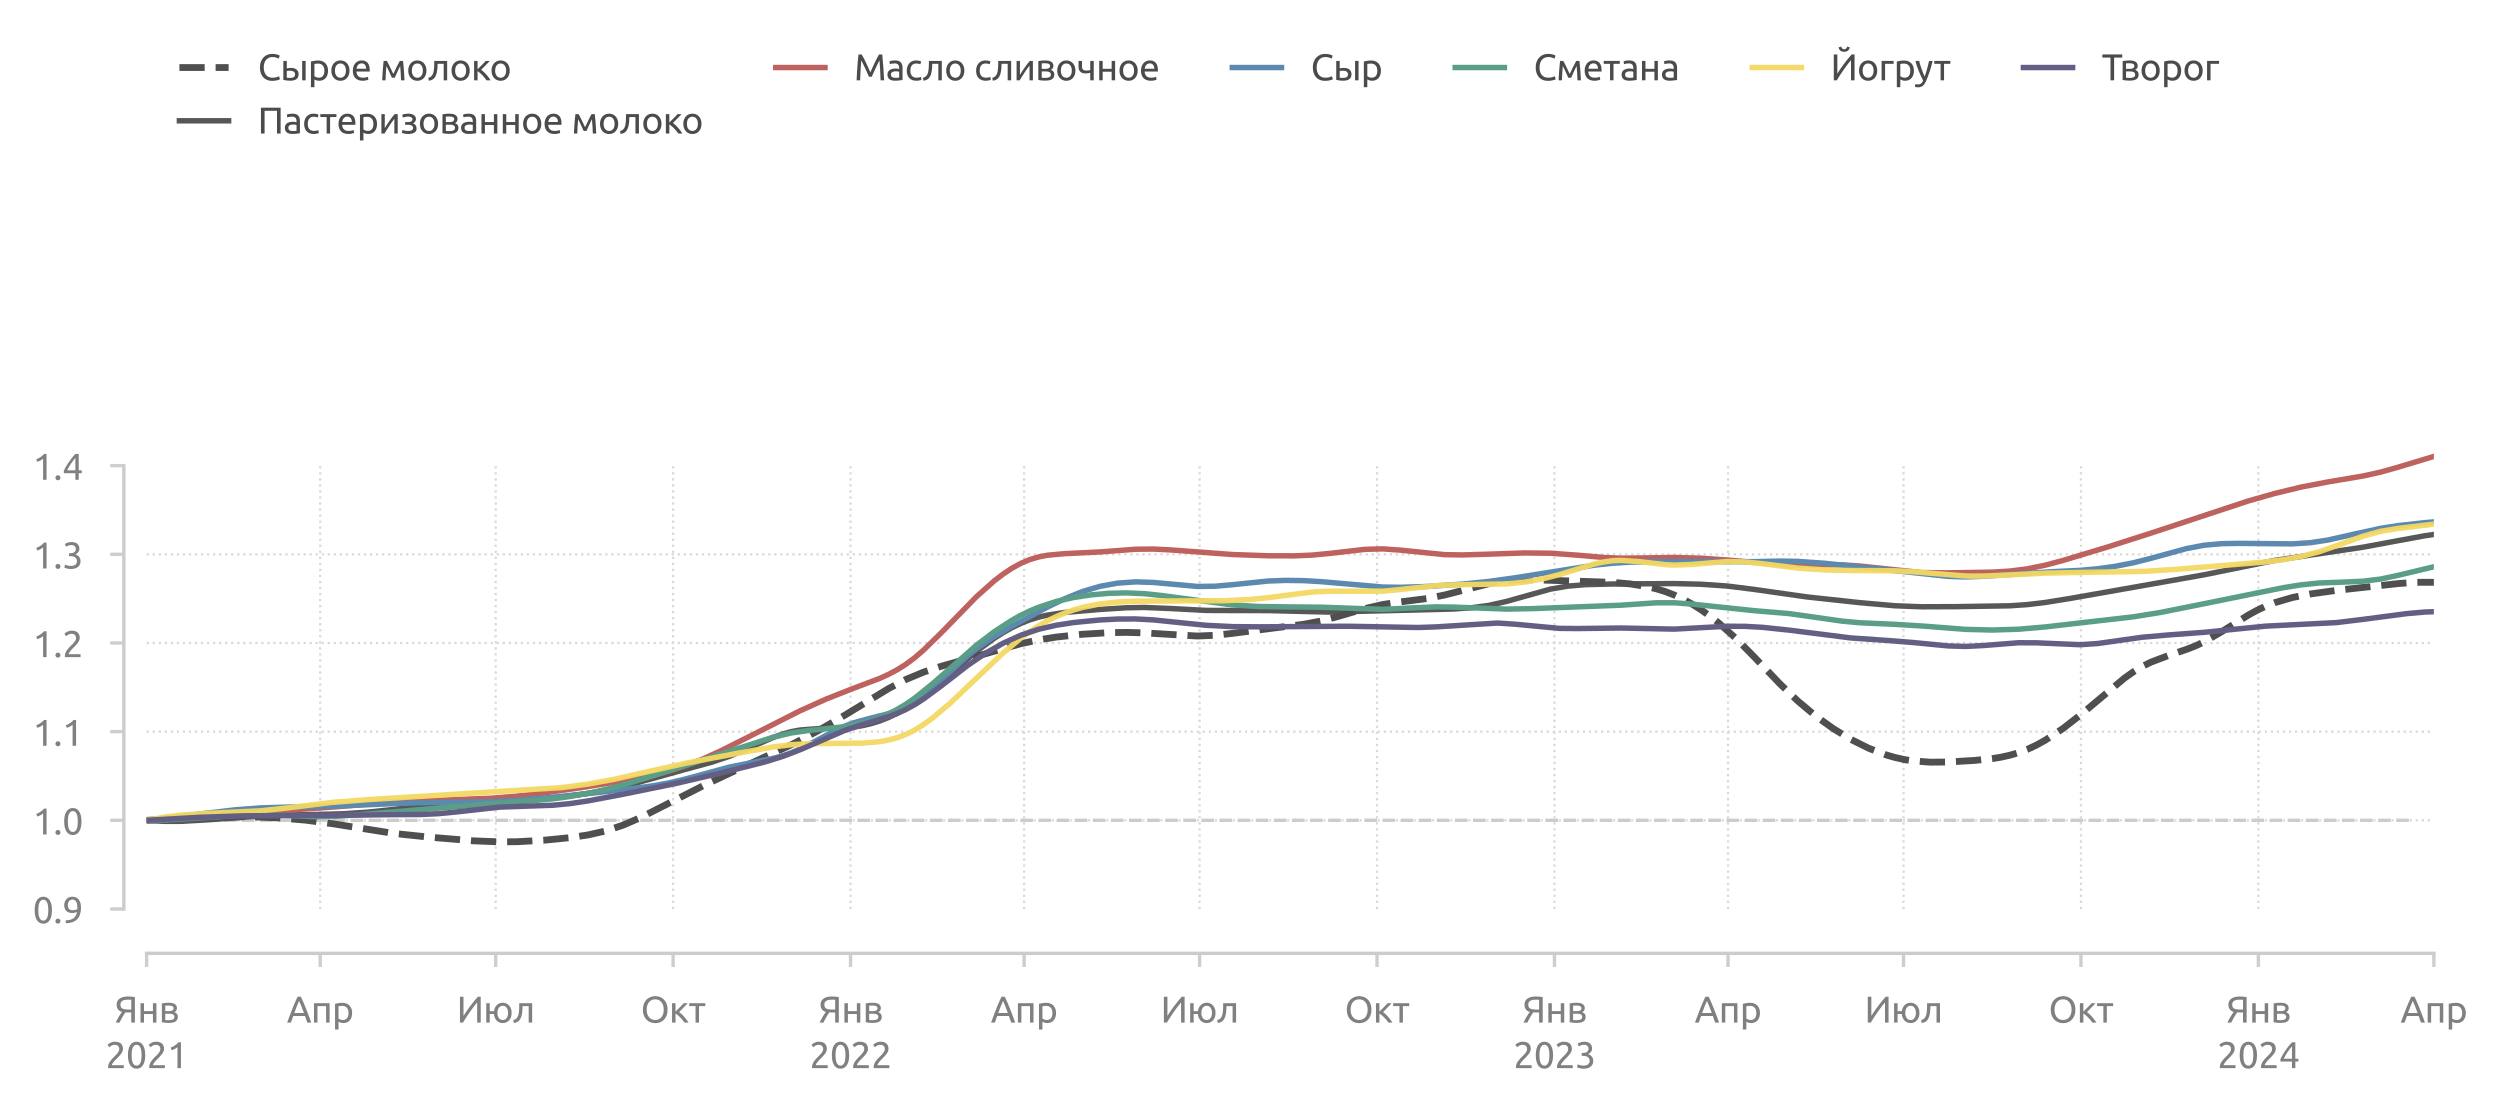 <?xml version="1.0" encoding="utf-8" standalone="no"?>
<!DOCTYPE svg PUBLIC "-//W3C//DTD SVG 1.1//EN"
  "http://www.w3.org/Graphics/SVG/1.1/DTD/svg11.dtd">
<svg xmlns:xlink="http://www.w3.org/1999/xlink" width="548.913pt" height="243.208pt" viewBox="0 0 548.913 243.208" xmlns="http://www.w3.org/2000/svg" version="1.1">
 <defs>
  <style type="text/css">*{stroke-linejoin: round; stroke-linecap: butt}</style>
 </defs>
 <g id="figure_1">
  <g id="patch_1">
   <path d="M 0 243.208 
L 548.913 243.208 
L 548.913 0 
L 0 0 
L 0 243.208 
z
" style="fill: none"/>
  </g>
  <g id="axes_1">
   <g id="patch_2">
    <path d="M 32.193 204.32 
L 534.393 204.32 
L 534.393 38 
L 32.193 38 
L 32.193 204.32 
z
" style="fill: none"/>
   </g>
   <g id="line2d_1">
    <path d="M 70.302 199.584 
L 70.302 102.24 
" clip-path="url(#p103f4f7168)" style="fill: none; stroke-dasharray: 0.5,0.825; stroke-dashoffset: 0; stroke: #d9d9d9; stroke-width: 0.5"/>
   </g>
   <g id="line2d_2">
    <path d="M 108.835 199.584 
L 108.835 102.24 
" clip-path="url(#p103f4f7168)" style="fill: none; stroke-dasharray: 0.5,0.825; stroke-dashoffset: 0; stroke: #d9d9d9; stroke-width: 0.5"/>
   </g>
   <g id="line2d_3">
    <path d="M 147.792 199.584 
L 147.792 102.24 
" clip-path="url(#p103f4f7168)" style="fill: none; stroke-dasharray: 0.5,0.825; stroke-dashoffset: 0; stroke: #d9d9d9; stroke-width: 0.5"/>
   </g>
   <g id="line2d_4">
    <path d="M 186.748 199.584 
L 186.748 102.24 
" clip-path="url(#p103f4f7168)" style="fill: none; stroke-dasharray: 0.5,0.825; stroke-dashoffset: 0; stroke: #d9d9d9; stroke-width: 0.5"/>
   </g>
   <g id="line2d_5">
    <path d="M 224.858 199.584 
L 224.858 102.24 
" clip-path="url(#p103f4f7168)" style="fill: none; stroke-dasharray: 0.5,0.825; stroke-dashoffset: 0; stroke: #d9d9d9; stroke-width: 0.5"/>
   </g>
   <g id="line2d_6">
    <path d="M 263.391 199.584 
L 263.391 102.24 
" clip-path="url(#p103f4f7168)" style="fill: none; stroke-dasharray: 0.5,0.825; stroke-dashoffset: 0; stroke: #d9d9d9; stroke-width: 0.5"/>
   </g>
   <g id="line2d_7">
    <path d="M 302.347 199.584 
L 302.347 102.24 
" clip-path="url(#p103f4f7168)" style="fill: none; stroke-dasharray: 0.5,0.825; stroke-dashoffset: 0; stroke: #d9d9d9; stroke-width: 0.5"/>
   </g>
   <g id="line2d_8">
    <path d="M 341.304 199.584 
L 341.304 102.24 
" clip-path="url(#p103f4f7168)" style="fill: none; stroke-dasharray: 0.5,0.825; stroke-dashoffset: 0; stroke: #d9d9d9; stroke-width: 0.5"/>
   </g>
   <g id="line2d_9">
    <path d="M 379.413 199.584 
L 379.413 102.24 
" clip-path="url(#p103f4f7168)" style="fill: none; stroke-dasharray: 0.5,0.825; stroke-dashoffset: 0; stroke: #d9d9d9; stroke-width: 0.5"/>
   </g>
   <g id="line2d_10">
    <path d="M 417.946 199.584 
L 417.946 102.24 
" clip-path="url(#p103f4f7168)" style="fill: none; stroke-dasharray: 0.5,0.825; stroke-dashoffset: 0; stroke: #d9d9d9; stroke-width: 0.5"/>
   </g>
   <g id="line2d_11">
    <path d="M 456.903 199.584 
L 456.903 102.24 
" clip-path="url(#p103f4f7168)" style="fill: none; stroke-dasharray: 0.5,0.825; stroke-dashoffset: 0; stroke: #d9d9d9; stroke-width: 0.5"/>
   </g>
   <g id="line2d_12">
    <path d="M 495.859 199.584 
L 495.859 102.24 
" clip-path="url(#p103f4f7168)" style="fill: none; stroke-dasharray: 0.5,0.825; stroke-dashoffset: 0; stroke: #d9d9d9; stroke-width: 0.5"/>
   </g>
   <g id="line2d_13">
    <path d="M 32.193 180.115 
L 534.393 180.115 
" clip-path="url(#p103f4f7168)" style="fill: none; stroke-dasharray: 0.5,0.825; stroke-dashoffset: 0; stroke: #d9d9d9; stroke-width: 0.5"/>
   </g>
   <g id="line2d_14">
    <path d="M 32.193 160.646 
L 534.393 160.646 
" clip-path="url(#p103f4f7168)" style="fill: none; stroke-dasharray: 0.5,0.825; stroke-dashoffset: 0; stroke: #d9d9d9; stroke-width: 0.5"/>
   </g>
   <g id="line2d_15">
    <path d="M 32.193 141.177 
L 534.393 141.177 
" clip-path="url(#p103f4f7168)" style="fill: none; stroke-dasharray: 0.5,0.825; stroke-dashoffset: 0; stroke: #d9d9d9; stroke-width: 0.5"/>
   </g>
   <g id="line2d_16">
    <path d="M 32.193 121.709 
L 534.393 121.709 
" clip-path="url(#p103f4f7168)" style="fill: none; stroke-dasharray: 0.5,0.825; stroke-dashoffset: 0; stroke: #d9d9d9; stroke-width: 0.5"/>
   </g>
   <g id="line2d_17">
    <path d="M 37.215 180.115 
L 529.37 180.115 
" clip-path="url(#p103f4f7168)" style="fill: none; stroke-dasharray: 2.775,1.2; stroke-dashoffset: 0; stroke: #cccccc; stroke-width: 0.75"/>
   </g>
   <g id="axes_2">
    <g id="patch_3">
     <path d="M 32.193 204.32 
L 534.393 204.32 
L 534.393 204.32 
L 32.193 204.32 
L 32.193 204.32 
z
" style="fill: none"/>
    </g>
    <g id="matplotlib.axis_1">
     <g id="xtick_1">
      <g id="line2d_18">
       <path d="M 32.193 204.32 
L 32.193 204.32 
" clip-path="url(#p1c2f41742e)" style="fill: none; stroke-dasharray: 0.5,0.825; stroke-dashoffset: 0; stroke: #d9d9d9; stroke-width: 0.5"/>
      </g>
      <g id="text_1">
       <!-- 2021 -->
       <g style="fill: #808080" transform="translate(23.168 234.528) scale(0.08 -0.08)">
        <defs>
         <path id="Ubuntu-32" d="M 2989 3302 
Q 2989 3072 2896 2857 
Q 2803 2643 2649 2435 
Q 2496 2227 2304 2025 
Q 2112 1824 1920 1632 
Q 1811 1523 1667 1376 
Q 1523 1229 1395 1069 
Q 1267 909 1180 761 
Q 1094 614 1094 506 
L 3136 506 
L 3136 0 
L 448 0 
Q 442 38 442 76 
Q 442 115 442 147 
Q 442 448 541 707 
Q 640 966 800 1196 
Q 960 1427 1158 1632 
Q 1357 1837 1549 2029 
Q 1709 2182 1853 2332 
Q 1997 2483 2109 2633 
Q 2221 2784 2288 2944 
Q 2355 3104 2355 3283 
Q 2355 3475 2294 3609 
Q 2234 3744 2131 3833 
Q 2029 3923 1891 3964 
Q 1754 4006 1600 4006 
Q 1414 4006 1260 3955 
Q 1107 3904 985 3837 
Q 864 3770 781 3696 
Q 698 3622 653 3584 
L 358 4006 
Q 416 4070 531 4163 
Q 646 4256 806 4339 
Q 966 4422 1164 4480 
Q 1363 4538 1594 4538 
Q 2291 4538 2640 4214 
Q 2989 3891 2989 3302 
z
" transform="scale(0.016)"/>
         <path id="Ubuntu-30" d="M 320 2221 
Q 320 3334 713 3936 
Q 1107 4538 1805 4538 
Q 2502 4538 2896 3936 
Q 3290 3334 3290 2221 
Q 3290 1107 2896 505 
Q 2502 -96 1805 -96 
Q 1107 -96 713 505 
Q 320 1107 320 2221 
z
M 2662 2221 
Q 2662 2586 2620 2912 
Q 2579 3238 2480 3481 
Q 2381 3725 2214 3869 
Q 2048 4013 1805 4013 
Q 1562 4013 1395 3869 
Q 1229 3725 1129 3481 
Q 1030 3238 988 2912 
Q 947 2586 947 2221 
Q 947 1856 988 1529 
Q 1030 1203 1129 960 
Q 1229 717 1395 573 
Q 1562 429 1805 429 
Q 2048 429 2214 573 
Q 2381 717 2480 960 
Q 2579 1203 2620 1529 
Q 2662 1856 2662 2221 
z
" transform="scale(0.016)"/>
         <path id="Ubuntu-31" d="M 595 3520 
Q 960 3661 1305 3881 
Q 1651 4102 1939 4435 
L 2362 4435 
L 2362 0 
L 1766 0 
L 1766 3610 
Q 1690 3539 1578 3462 
Q 1466 3386 1334 3315 
Q 1203 3245 1059 3181 
Q 915 3117 781 3072 
L 595 3520 
z
" transform="scale(0.016)"/>
        </defs>
        <use xlink:href="#Ubuntu-32"/>
        <use xlink:href="#Ubuntu-30" x="56.4"/>
        <use xlink:href="#Ubuntu-32" x="112.8"/>
        <use xlink:href="#Ubuntu-31" x="169.2"/>
       </g>
      </g>
     </g>
     <g id="xtick_2">
      <g id="line2d_19">
       <path d="M 186.748 204.32 
L 186.748 204.32 
" clip-path="url(#p1c2f41742e)" style="fill: none; stroke-dasharray: 0.5,0.825; stroke-dashoffset: 0; stroke: #d9d9d9; stroke-width: 0.5"/>
      </g>
      <g id="text_2">
       <!-- 2022 -->
       <g style="fill: #808080" transform="translate(177.723 234.528) scale(0.08 -0.08)">
        <use xlink:href="#Ubuntu-32"/>
        <use xlink:href="#Ubuntu-30" x="56.4"/>
        <use xlink:href="#Ubuntu-32" x="112.8"/>
        <use xlink:href="#Ubuntu-32" x="169.2"/>
       </g>
      </g>
     </g>
     <g id="xtick_3">
      <g id="line2d_20">
       <path d="M 341.304 204.32 
L 341.304 204.32 
" clip-path="url(#p1c2f41742e)" style="fill: none; stroke-dasharray: 0.5,0.825; stroke-dashoffset: 0; stroke: #d9d9d9; stroke-width: 0.5"/>
      </g>
      <g id="text_3">
       <!-- 2023 -->
       <g style="fill: #808080" transform="translate(332.279 234.528) scale(0.08 -0.08)">
        <defs>
         <path id="Ubuntu-33" d="M 1446 435 
Q 2016 435 2262 659 
Q 2509 883 2509 1261 
Q 2509 1504 2406 1670 
Q 2304 1837 2137 1936 
Q 1971 2035 1750 2076 
Q 1530 2118 1299 2118 
L 1146 2118 
L 1146 2605 
L 1357 2605 
Q 1517 2605 1686 2637 
Q 1856 2669 1997 2752 
Q 2138 2835 2227 2979 
Q 2317 3123 2317 3341 
Q 2317 3520 2253 3648 
Q 2189 3776 2083 3859 
Q 1978 3942 1840 3977 
Q 1702 4013 1549 4013 
Q 1242 4013 1027 3923 
Q 813 3834 666 3738 
L 435 4192 
Q 512 4243 630 4304 
Q 749 4365 896 4416 
Q 1043 4467 1212 4502 
Q 1382 4538 1568 4538 
Q 1920 4538 2176 4451 
Q 2432 4365 2598 4208 
Q 2765 4051 2848 3836 
Q 2931 3622 2931 3373 
Q 2931 3027 2732 2780 
Q 2534 2534 2253 2406 
Q 2426 2355 2586 2259 
Q 2746 2163 2864 2016 
Q 2982 1869 3056 1677 
Q 3130 1485 3130 1248 
Q 3130 960 3030 713 
Q 2931 467 2723 288 
Q 2515 109 2201 6 
Q 1888 -96 1459 -96 
Q 1293 -96 1117 -70 
Q 941 -45 787 -6 
Q 634 32 518 70 
Q 403 109 352 134 
L 467 653 
Q 576 602 829 518 
Q 1082 435 1446 435 
z
" transform="scale(0.016)"/>
        </defs>
        <use xlink:href="#Ubuntu-32"/>
        <use xlink:href="#Ubuntu-30" x="56.4"/>
        <use xlink:href="#Ubuntu-32" x="112.8"/>
        <use xlink:href="#Ubuntu-33" x="169.2"/>
       </g>
      </g>
     </g>
     <g id="xtick_4">
      <g id="line2d_21">
       <path d="M 495.859 204.32 
L 495.859 204.32 
" clip-path="url(#p1c2f41742e)" style="fill: none; stroke-dasharray: 0.5,0.825; stroke-dashoffset: 0; stroke: #d9d9d9; stroke-width: 0.5"/>
      </g>
      <g id="text_4">
       <!-- 2024 -->
       <g style="fill: #808080" transform="translate(486.834 234.528) scale(0.08 -0.08)">
        <defs>
         <path id="Ubuntu-34" d="M 256 1536 
Q 378 1818 589 2192 
Q 800 2566 1065 2963 
Q 1331 3360 1635 3744 
Q 1939 4128 2246 4435 
L 2816 4435 
L 2816 1619 
L 3341 1619 
L 3341 1133 
L 2816 1133 
L 2816 0 
L 2240 0 
L 2240 1133 
L 256 1133 
L 256 1536 
z
M 2240 3731 
Q 2048 3526 1853 3273 
Q 1658 3021 1472 2745 
Q 1286 2470 1123 2182 
Q 960 1894 832 1619 
L 2240 1619 
L 2240 3731 
z
" transform="scale(0.016)"/>
        </defs>
        <use xlink:href="#Ubuntu-32"/>
        <use xlink:href="#Ubuntu-30" x="56.4"/>
        <use xlink:href="#Ubuntu-32" x="112.8"/>
        <use xlink:href="#Ubuntu-34" x="169.2"/>
       </g>
      </g>
     </g>
    </g>
    <g id="matplotlib.axis_2"/>
   </g>
   <g id="matplotlib.axis_3">
    <g id="xtick_5">
     <g id="line2d_22">
      <defs>
       <path id="me21abf0888" d="M 0 0 
L 0 3 
" style="stroke: #cecece; stroke-width: 0.75"/>
      </defs>
      <g>
       <use xlink:href="#me21abf0888" x="32.193" y="209.32" style="fill: #cecece; stroke: #cecece; stroke-width: 0.75"/>
      </g>
     </g>
     <g id="text_5">
      <!-- Янв -->
      <g style="fill: #808080" transform="translate(25.117 224.528) scale(0.08 -0.08)">
       <defs>
        <path id="Ubuntu-42f" d="M 2272 3936 
Q 2029 3936 1808 3897 
Q 1587 3859 1414 3763 
Q 1242 3667 1139 3500 
Q 1037 3334 1037 3085 
Q 1037 2611 1341 2428 
Q 1645 2246 2253 2246 
L 2893 2246 
L 2893 3917 
Q 2822 3917 2726 3923 
Q 2643 3930 2531 3933 
Q 2419 3936 2272 3936 
z
M 2323 4480 
Q 2458 4480 2611 4473 
Q 2765 4467 2921 4454 
Q 3078 4442 3232 4422 
Q 3386 4403 3514 4371 
L 3514 0 
L 2893 0 
L 2893 1734 
L 2362 1734 
Q 2272 1734 2173 1737 
Q 2074 1741 1907 1760 
Q 1792 1606 1657 1401 
Q 1523 1197 1388 966 
Q 1254 736 1123 486 
Q 992 237 883 0 
L 230 0 
Q 333 250 473 518 
Q 614 787 764 1030 
Q 915 1274 1052 1482 
Q 1190 1690 1293 1824 
Q 1146 1869 986 1952 
Q 826 2035 691 2182 
Q 557 2330 470 2550 
Q 384 2771 384 3078 
Q 384 3424 518 3686 
Q 653 3949 905 4125 
Q 1158 4301 1516 4390 
Q 1875 4480 2323 4480 
z
" transform="scale(0.016)"/>
        <path id="Ubuntu-43d" d="M 3238 0 
L 2643 0 
L 2643 1472 
L 1107 1472 
L 1107 0 
L 512 0 
L 512 3328 
L 1107 3328 
L 1107 1971 
L 2643 1971 
L 2643 3328 
L 3238 3328 
L 3238 0 
z
" transform="scale(0.016)"/>
        <path id="Ubuntu-432" d="M 1094 448 
Q 1133 442 1203 435 
Q 1274 429 1363 425 
Q 1453 422 1552 419 
Q 1651 416 1741 416 
Q 1926 416 2096 441 
Q 2266 467 2390 531 
Q 2515 595 2588 700 
Q 2662 806 2662 973 
Q 2662 1133 2595 1238 
Q 2528 1344 2413 1408 
Q 2298 1472 2141 1497 
Q 1984 1523 1805 1523 
L 1094 1523 
L 1094 448 
z
M 1728 1965 
Q 1901 1965 2045 1987 
Q 2189 2010 2294 2067 
Q 2400 2125 2461 2221 
Q 2522 2317 2522 2464 
Q 2522 2618 2445 2707 
Q 2368 2797 2243 2845 
Q 2118 2893 1961 2909 
Q 1805 2925 1645 2925 
Q 1498 2925 1347 2918 
Q 1197 2912 1094 2906 
L 1094 1965 
L 1728 1965 
z
M 1715 -58 
Q 1338 -58 1018 -22 
Q 698 13 512 58 
L 512 3296 
Q 698 3341 1018 3376 
Q 1338 3411 1715 3411 
Q 1978 3411 2227 3366 
Q 2477 3322 2669 3216 
Q 2861 3110 2979 2928 
Q 3098 2746 3098 2477 
Q 3098 2234 2976 2061 
Q 2854 1888 2650 1792 
Q 2925 1696 3088 1507 
Q 3251 1318 3251 979 
Q 3251 678 3132 480 
Q 3014 282 2806 160 
Q 2598 38 2316 -10 
Q 2035 -58 1715 -58 
z
" transform="scale(0.016)"/>
       </defs>
       <use xlink:href="#Ubuntu-42f"/>
       <use xlink:href="#Ubuntu-43d" x="63.5"/>
       <use xlink:href="#Ubuntu-432" x="122.1"/>
      </g>
     </g>
    </g>
    <g id="xtick_6">
     <g id="line2d_23">
      <g>
       <use xlink:href="#me21abf0888" x="70.302" y="209.32" style="fill: #cecece; stroke: #cecece; stroke-width: 0.75"/>
      </g>
     </g>
     <g id="text_6">
      <!-- Апр -->
      <g style="fill: #808080" transform="translate(62.982 224.528) scale(0.08 -0.08)">
       <defs>
        <path id="Ubuntu-410" d="M 3514 0 
Q 3405 288 3309 566 
Q 3213 845 3110 1133 
L 1101 1133 
L 698 0 
L 51 0 
Q 307 704 531 1302 
Q 755 1901 969 2438 
Q 1184 2976 1395 3465 
Q 1606 3955 1837 4435 
L 2406 4435 
Q 2637 3955 2848 3465 
Q 3059 2976 3273 2438 
Q 3488 1901 3712 1302 
Q 3936 704 4192 0 
L 3514 0 
z
M 2931 1645 
Q 2726 2202 2524 2723 
Q 2323 3245 2106 3725 
Q 1882 3245 1680 2723 
Q 1478 2202 1280 1645 
L 2931 1645 
z
" transform="scale(0.016)"/>
        <path id="Ubuntu-43f" d="M 3187 0 
L 2592 0 
L 2592 2829 
L 1107 2829 
L 1107 0 
L 512 0 
L 512 3328 
L 3187 3328 
L 3187 0 
z
" transform="scale(0.016)"/>
        <path id="Ubuntu-440" d="M 2822 1658 
Q 2822 2240 2534 2553 
Q 2246 2867 1766 2867 
Q 1498 2867 1347 2848 
Q 1197 2829 1107 2803 
L 1107 704 
Q 1216 614 1421 531 
Q 1626 448 1869 448 
Q 2125 448 2307 541 
Q 2490 634 2605 797 
Q 2720 960 2771 1181 
Q 2822 1402 2822 1658 
z
M 3443 1658 
Q 3443 1280 3344 960 
Q 3245 640 3053 409 
Q 2861 179 2582 51 
Q 2304 -77 1946 -77 
Q 1658 -77 1437 0 
Q 1216 77 1107 147 
L 1107 -1184 
L 512 -1184 
L 512 3226 
Q 723 3277 1040 3337 
Q 1357 3398 1773 3398 
Q 2157 3398 2464 3276 
Q 2771 3155 2988 2931 
Q 3206 2707 3324 2384 
Q 3443 2061 3443 1658 
z
" transform="scale(0.016)"/>
       </defs>
       <use xlink:href="#Ubuntu-410"/>
       <use xlink:href="#Ubuntu-43f" x="66.3"/>
       <use xlink:href="#Ubuntu-440" x="124.1"/>
      </g>
     </g>
    </g>
    <g id="xtick_7">
     <g id="line2d_24">
      <g>
       <use xlink:href="#me21abf0888" x="108.835" y="209.32" style="fill: #cecece; stroke: #cecece; stroke-width: 0.75"/>
      </g>
     </g>
     <g id="text_7">
      <!-- Июл -->
      <g style="fill: #808080" transform="translate(100.288 224.528) scale(0.08 -0.08)">
       <defs>
        <path id="Ubuntu-418" d="M 550 0 
L 550 4435 
L 1158 4435 
L 1158 1152 
Q 1363 1491 1660 1926 
Q 1958 2362 2294 2813 
Q 2630 3264 2972 3689 
Q 3315 4115 3616 4435 
L 4109 4435 
L 4109 0 
L 3501 0 
L 3501 3462 
Q 3322 3258 3110 2989 
Q 2899 2720 2675 2416 
Q 2451 2112 2224 1785 
Q 1997 1459 1785 1142 
Q 1574 826 1392 531 
Q 1210 237 1069 0 
L 550 0 
z
" transform="scale(0.016)"/>
        <path id="Ubuntu-44e" d="M 1107 1952 
L 1837 1952 
Q 1875 2285 2006 2553 
Q 2138 2822 2336 3014 
Q 2534 3206 2790 3308 
Q 3046 3411 3341 3411 
Q 3667 3411 3945 3286 
Q 4224 3162 4429 2931 
Q 4634 2701 4749 2377 
Q 4864 2054 4864 1664 
Q 4864 1267 4749 947 
Q 4634 627 4429 396 
Q 4224 166 3945 41 
Q 3667 -83 3341 -83 
Q 3034 -83 2768 29 
Q 2502 141 2304 342 
Q 2106 544 1981 832 
Q 1856 1120 1830 1472 
L 1107 1472 
L 1107 0 
L 512 0 
L 512 3328 
L 1107 3328 
L 1107 1952 
z
M 4250 1664 
Q 4250 2227 4003 2556 
Q 3757 2886 3341 2886 
Q 2925 2886 2678 2556 
Q 2432 2227 2432 1664 
Q 2432 1101 2678 771 
Q 2925 442 3341 442 
Q 3757 442 4003 771 
Q 4250 1101 4250 1664 
z
" transform="scale(0.016)"/>
        <path id="Ubuntu-43b" d="M 1670 2829 
Q 1670 2618 1660 2378 
Q 1651 2138 1625 1898 
Q 1600 1658 1555 1424 
Q 1510 1190 1440 986 
Q 1370 781 1264 601 
Q 1158 422 1004 284 
Q 851 147 646 54 
Q 442 -38 166 -64 
L 83 435 
Q 397 499 579 672 
Q 762 845 870 1094 
Q 966 1312 1011 1587 
Q 1056 1862 1075 2160 
Q 1094 2458 1097 2758 
Q 1101 3059 1101 3328 
L 3315 3328 
L 3315 0 
L 2720 0 
L 2720 2829 
L 1670 2829 
z
" transform="scale(0.016)"/>
       </defs>
       <use xlink:href="#Ubuntu-418"/>
       <use xlink:href="#Ubuntu-44e" x="72.8"/>
       <use xlink:href="#Ubuntu-43b" x="153.9"/>
      </g>
     </g>
    </g>
    <g id="xtick_8">
     <g id="line2d_25">
      <g>
       <use xlink:href="#me21abf0888" x="147.792" y="209.32" style="fill: #cecece; stroke: #cecece; stroke-width: 0.75"/>
      </g>
     </g>
     <g id="text_8">
      <!-- Окт -->
      <g style="fill: #808080" transform="translate(140.68 224.528) scale(0.08 -0.08)">
       <defs>
        <path id="Ubuntu-41e" d="M 371 2221 
Q 371 2790 540 3225 
Q 710 3661 1001 3952 
Q 1293 4243 1680 4390 
Q 2067 4538 2502 4538 
Q 2931 4538 3312 4390 
Q 3693 4243 3981 3952 
Q 4269 3661 4438 3225 
Q 4608 2790 4608 2221 
Q 4608 1651 4438 1216 
Q 4269 781 3981 489 
Q 3693 198 3312 51 
Q 2931 -96 2502 -96 
Q 2067 -96 1680 51 
Q 1293 198 1001 489 
Q 710 781 540 1216 
Q 371 1651 371 2221 
z
M 1024 2221 
Q 1024 1818 1126 1488 
Q 1229 1158 1417 928 
Q 1606 698 1878 573 
Q 2150 448 2490 448 
Q 2829 448 3097 573 
Q 3366 698 3555 928 
Q 3744 1158 3846 1488 
Q 3949 1818 3949 2221 
Q 3949 2624 3846 2953 
Q 3744 3283 3555 3513 
Q 3366 3744 3097 3869 
Q 2829 3994 2490 3994 
Q 2150 3994 1878 3869 
Q 1606 3744 1417 3513 
Q 1229 3283 1126 2953 
Q 1024 2624 1024 2221 
z
" transform="scale(0.016)"/>
        <path id="Ubuntu-43a" d="M 1728 1811 
Q 1926 1670 2156 1456 
Q 2387 1242 2608 992 
Q 2829 742 3021 483 
Q 3213 224 3347 0 
L 2643 0 
Q 2502 218 2313 445 
Q 2125 672 1920 883 
Q 1715 1094 1504 1273 
Q 1293 1453 1107 1574 
L 1107 0 
L 512 0 
L 512 3328 
L 1107 3328 
L 1107 1901 
Q 1261 2048 1459 2243 
Q 1658 2438 1859 2640 
Q 2061 2842 2233 3024 
Q 2406 3206 2515 3328 
L 3206 3328 
Q 3066 3174 2877 2979 
Q 2688 2784 2486 2579 
Q 2285 2374 2086 2172 
Q 1888 1971 1728 1811 
z
" transform="scale(0.016)"/>
        <path id="Ubuntu-442" d="M 2861 3328 
L 2861 2829 
L 1779 2829 
L 1779 0 
L 1184 0 
L 1184 2829 
L 102 2829 
L 102 3328 
L 2861 3328 
z
" transform="scale(0.016)"/>
       </defs>
       <use xlink:href="#Ubuntu-41e"/>
       <use xlink:href="#Ubuntu-43a" x="77.8"/>
       <use xlink:href="#Ubuntu-442" x="131.5"/>
      </g>
     </g>
    </g>
    <g id="xtick_9">
     <g id="line2d_26">
      <g>
       <use xlink:href="#me21abf0888" x="186.748" y="209.32" style="fill: #cecece; stroke: #cecece; stroke-width: 0.75"/>
      </g>
     </g>
     <g id="text_9">
      <!-- Янв -->
      <g style="fill: #808080" transform="translate(179.673 224.528) scale(0.08 -0.08)">
       <use xlink:href="#Ubuntu-42f"/>
       <use xlink:href="#Ubuntu-43d" x="63.5"/>
       <use xlink:href="#Ubuntu-432" x="122.1"/>
      </g>
     </g>
    </g>
    <g id="xtick_10">
     <g id="line2d_27">
      <g>
       <use xlink:href="#me21abf0888" x="224.858" y="209.32" style="fill: #cecece; stroke: #cecece; stroke-width: 0.75"/>
      </g>
     </g>
     <g id="text_10">
      <!-- Апр -->
      <g style="fill: #808080" transform="translate(217.538 224.528) scale(0.08 -0.08)">
       <use xlink:href="#Ubuntu-410"/>
       <use xlink:href="#Ubuntu-43f" x="66.3"/>
       <use xlink:href="#Ubuntu-440" x="124.1"/>
      </g>
     </g>
    </g>
    <g id="xtick_11">
     <g id="line2d_28">
      <g>
       <use xlink:href="#me21abf0888" x="263.391" y="209.32" style="fill: #cecece; stroke: #cecece; stroke-width: 0.75"/>
      </g>
     </g>
     <g id="text_11">
      <!-- Июл -->
      <g style="fill: #808080" transform="translate(254.843 224.528) scale(0.08 -0.08)">
       <use xlink:href="#Ubuntu-418"/>
       <use xlink:href="#Ubuntu-44e" x="72.8"/>
       <use xlink:href="#Ubuntu-43b" x="153.9"/>
      </g>
     </g>
    </g>
    <g id="xtick_12">
     <g id="line2d_29">
      <g>
       <use xlink:href="#me21abf0888" x="302.347" y="209.32" style="fill: #cecece; stroke: #cecece; stroke-width: 0.75"/>
      </g>
     </g>
     <g id="text_12">
      <!-- Окт -->
      <g style="fill: #808080" transform="translate(295.235 224.528) scale(0.08 -0.08)">
       <use xlink:href="#Ubuntu-41e"/>
       <use xlink:href="#Ubuntu-43a" x="77.8"/>
       <use xlink:href="#Ubuntu-442" x="131.5"/>
      </g>
     </g>
    </g>
    <g id="xtick_13">
     <g id="line2d_30">
      <g>
       <use xlink:href="#me21abf0888" x="341.304" y="209.32" style="fill: #cecece; stroke: #cecece; stroke-width: 0.75"/>
      </g>
     </g>
     <g id="text_13">
      <!-- Янв -->
      <g style="fill: #808080" transform="translate(334.228 224.528) scale(0.08 -0.08)">
       <use xlink:href="#Ubuntu-42f"/>
       <use xlink:href="#Ubuntu-43d" x="63.5"/>
       <use xlink:href="#Ubuntu-432" x="122.1"/>
      </g>
     </g>
    </g>
    <g id="xtick_14">
     <g id="line2d_31">
      <g>
       <use xlink:href="#me21abf0888" x="379.413" y="209.32" style="fill: #cecece; stroke: #cecece; stroke-width: 0.75"/>
      </g>
     </g>
     <g id="text_14">
      <!-- Апр -->
      <g style="fill: #808080" transform="translate(372.093 224.528) scale(0.08 -0.08)">
       <use xlink:href="#Ubuntu-410"/>
       <use xlink:href="#Ubuntu-43f" x="66.3"/>
       <use xlink:href="#Ubuntu-440" x="124.1"/>
      </g>
     </g>
    </g>
    <g id="xtick_15">
     <g id="line2d_32">
      <g>
       <use xlink:href="#me21abf0888" x="417.946" y="209.32" style="fill: #cecece; stroke: #cecece; stroke-width: 0.75"/>
      </g>
     </g>
     <g id="text_15">
      <!-- Июл -->
      <g style="fill: #808080" transform="translate(409.399 224.528) scale(0.08 -0.08)">
       <use xlink:href="#Ubuntu-418"/>
       <use xlink:href="#Ubuntu-44e" x="72.8"/>
       <use xlink:href="#Ubuntu-43b" x="153.9"/>
      </g>
     </g>
    </g>
    <g id="xtick_16">
     <g id="line2d_33">
      <g>
       <use xlink:href="#me21abf0888" x="456.903" y="209.32" style="fill: #cecece; stroke: #cecece; stroke-width: 0.75"/>
      </g>
     </g>
     <g id="text_16">
      <!-- Окт -->
      <g style="fill: #808080" transform="translate(449.791 224.528) scale(0.08 -0.08)">
       <use xlink:href="#Ubuntu-41e"/>
       <use xlink:href="#Ubuntu-43a" x="77.8"/>
       <use xlink:href="#Ubuntu-442" x="131.5"/>
      </g>
     </g>
    </g>
    <g id="xtick_17">
     <g id="line2d_34">
      <g>
       <use xlink:href="#me21abf0888" x="495.859" y="209.32" style="fill: #cecece; stroke: #cecece; stroke-width: 0.75"/>
      </g>
     </g>
     <g id="text_17">
      <!-- Янв -->
      <g style="fill: #808080" transform="translate(488.784 224.528) scale(0.08 -0.08)">
       <use xlink:href="#Ubuntu-42f"/>
       <use xlink:href="#Ubuntu-43d" x="63.5"/>
       <use xlink:href="#Ubuntu-432" x="122.1"/>
      </g>
     </g>
    </g>
    <g id="xtick_18">
     <g id="line2d_35">
      <g>
       <use xlink:href="#me21abf0888" x="534.393" y="209.32" style="fill: #cecece; stroke: #cecece; stroke-width: 0.75"/>
      </g>
     </g>
     <g id="text_18">
      <!-- Апр -->
      <g style="fill: #808080" transform="translate(527.072 224.528) scale(0.08 -0.08)">
       <use xlink:href="#Ubuntu-410"/>
       <use xlink:href="#Ubuntu-43f" x="66.3"/>
       <use xlink:href="#Ubuntu-440" x="124.1"/>
      </g>
     </g>
    </g>
   </g>
   <g id="matplotlib.axis_4">
    <g id="ytick_1">
     <g id="line2d_36">
      <defs>
       <path id="mc1f983fb71" d="M 0 0 
L -3 0 
" style="stroke: #cecece; stroke-width: 0.75"/>
      </defs>
      <g>
       <use xlink:href="#mc1f983fb71" x="27.192" y="199.584" style="fill: #cecece; stroke: #cecece; stroke-width: 0.75"/>
      </g>
     </g>
     <g id="text_19">
      <!-- 0.9 -->
      <g style="fill: #808080" transform="translate(7.2 202.688) scale(0.08 -0.08)">
       <defs>
        <path id="Ubuntu-2e" d="M 1216 346 
Q 1216 173 1101 45 
Q 986 -83 787 -83 
Q 589 -83 473 45 
Q 358 173 358 346 
Q 358 518 473 646 
Q 589 774 787 774 
Q 986 774 1101 646 
Q 1216 518 1216 346 
z
" transform="scale(0.016)"/>
        <path id="Ubuntu-39" d="M 3206 2662 
Q 3206 1344 2550 669 
Q 1894 -6 602 -13 
L 582 486 
Q 986 486 1309 563 
Q 1632 640 1875 809 
Q 2118 979 2281 1248 
Q 2445 1517 2522 1907 
Q 2355 1830 2144 1782 
Q 1933 1734 1709 1734 
Q 1331 1734 1068 1846 
Q 806 1958 640 2147 
Q 474 2336 400 2582 
Q 326 2829 326 3098 
Q 326 3334 409 3590 
Q 493 3846 662 4057 
Q 832 4269 1094 4403 
Q 1357 4538 1715 4538 
Q 2080 4538 2358 4410 
Q 2637 4282 2825 4038 
Q 3014 3795 3110 3446 
Q 3206 3098 3206 2662 
z
M 1773 2221 
Q 1997 2221 2195 2262 
Q 2394 2304 2579 2387 
Q 2586 2458 2586 2525 
Q 2586 2592 2586 2662 
Q 2586 2938 2547 3190 
Q 2509 3443 2409 3632 
Q 2310 3821 2144 3933 
Q 1978 4045 1722 4045 
Q 1510 4045 1363 3955 
Q 1216 3866 1120 3728 
Q 1024 3590 982 3427 
Q 941 3264 941 3110 
Q 941 2675 1149 2448 
Q 1357 2221 1773 2221 
z
" transform="scale(0.016)"/>
       </defs>
       <use xlink:href="#Ubuntu-30"/>
       <use xlink:href="#Ubuntu-2e" x="56.4"/>
       <use xlink:href="#Ubuntu-39" x="81"/>
      </g>
     </g>
    </g>
    <g id="ytick_2">
     <g id="line2d_37">
      <g>
       <use xlink:href="#mc1f983fb71" x="27.192" y="180.115" style="fill: #cecece; stroke: #cecece; stroke-width: 0.75"/>
      </g>
     </g>
     <g id="text_20">
      <!-- 1.0 -->
      <g style="fill: #808080" transform="translate(7.2 183.219) scale(0.08 -0.08)">
       <use xlink:href="#Ubuntu-31"/>
       <use xlink:href="#Ubuntu-2e" x="56.4"/>
       <use xlink:href="#Ubuntu-30" x="81"/>
      </g>
     </g>
    </g>
    <g id="ytick_3">
     <g id="line2d_38">
      <g>
       <use xlink:href="#mc1f983fb71" x="27.192" y="160.646" style="fill: #cecece; stroke: #cecece; stroke-width: 0.75"/>
      </g>
     </g>
     <g id="text_21">
      <!-- 1.1 -->
      <g style="fill: #808080" transform="translate(7.2 163.75) scale(0.08 -0.08)">
       <use xlink:href="#Ubuntu-31"/>
       <use xlink:href="#Ubuntu-2e" x="56.4"/>
       <use xlink:href="#Ubuntu-31" x="81"/>
      </g>
     </g>
    </g>
    <g id="ytick_4">
     <g id="line2d_39">
      <g>
       <use xlink:href="#mc1f983fb71" x="27.192" y="141.177" style="fill: #cecece; stroke: #cecece; stroke-width: 0.75"/>
      </g>
     </g>
     <g id="text_22">
      <!-- 1.2 -->
      <g style="fill: #808080" transform="translate(7.2 144.281) scale(0.08 -0.08)">
       <use xlink:href="#Ubuntu-31"/>
       <use xlink:href="#Ubuntu-2e" x="56.4"/>
       <use xlink:href="#Ubuntu-32" x="81"/>
      </g>
     </g>
    </g>
    <g id="ytick_5">
     <g id="line2d_40">
      <g>
       <use xlink:href="#mc1f983fb71" x="27.192" y="121.709" style="fill: #cecece; stroke: #cecece; stroke-width: 0.75"/>
      </g>
     </g>
     <g id="text_23">
      <!-- 1.3 -->
      <g style="fill: #808080" transform="translate(7.2 124.812) scale(0.08 -0.08)">
       <use xlink:href="#Ubuntu-31"/>
       <use xlink:href="#Ubuntu-2e" x="56.4"/>
       <use xlink:href="#Ubuntu-33" x="81"/>
      </g>
     </g>
    </g>
    <g id="ytick_6">
     <g id="line2d_41">
      <g>
       <use xlink:href="#mc1f983fb71" x="27.192" y="102.24" style="fill: #cecece; stroke: #cecece; stroke-width: 0.75"/>
      </g>
     </g>
     <g id="text_24">
      <!-- 1.4 -->
      <g style="fill: #808080" transform="translate(7.2 105.344) scale(0.08 -0.08)">
       <use xlink:href="#Ubuntu-31"/>
       <use xlink:href="#Ubuntu-2e" x="56.4"/>
       <use xlink:href="#Ubuntu-34" x="81"/>
      </g>
     </g>
    </g>
   </g>
   <g id="line2d_42">
    <path d="M 32.193 180.115 
L 41.886 179.554 
L 49.641 179.327 
L 55.458 179.35 
L 61.274 179.586 
L 67.09 180.073 
L 72.906 180.844 
L 86.478 182.991 
L 94.233 183.809 
L 103.927 184.615 
L 109.743 184.847 
L 113.62 184.808 
L 119.437 184.484 
L 125.253 183.908 
L 129.131 183.321 
L 133.008 182.439 
L 136.886 181.147 
L 140.763 179.451 
L 146.579 176.497 
L 154.334 172.546 
L 162.089 168.883 
L 173.722 163.539 
L 179.538 160.486 
L 185.355 157.115 
L 195.048 151.216 
L 198.926 149.179 
L 202.803 147.562 
L 206.681 146.287 
L 224.13 141.332 
L 228.007 140.5 
L 231.885 139.88 
L 237.701 139.258 
L 243.517 138.912 
L 247.395 138.851 
L 251.272 138.958 
L 262.905 139.652 
L 266.783 139.488 
L 270.66 139.06 
L 280.354 137.805 
L 286.17 137.083 
L 290.048 136.351 
L 293.925 135.316 
L 299.742 133.613 
L 303.619 132.723 
L 307.497 132.155 
L 313.313 131.42 
L 317.19 130.642 
L 328.823 127.673 
L 332.7 127.314 
L 336.578 127.29 
L 354.027 127.863 
L 357.904 128.201 
L 361.782 128.828 
L 363.721 129.298 
L 365.659 129.896 
L 367.598 130.641 
L 369.537 131.547 
L 371.476 132.61 
L 373.414 133.828 
L 375.353 135.198 
L 377.292 136.717 
L 381.169 140.19 
L 385.047 144.117 
L 390.863 150.197 
L 394.741 153.92 
L 398.618 157.173 
L 402.496 159.969 
L 406.373 162.331 
L 410.251 164.268 
L 414.128 165.752 
L 416.067 166.315 
L 418.006 166.753 
L 419.945 167.062 
L 423.822 167.347 
L 427.7 167.308 
L 433.516 166.962 
L 437.394 166.567 
L 439.332 166.253 
L 441.271 165.825 
L 443.21 165.258 
L 445.149 164.525 
L 447.087 163.617 
L 449.026 162.549 
L 452.904 159.993 
L 456.781 156.985 
L 466.475 148.877 
L 468.414 147.508 
L 470.352 146.333 
L 472.291 145.376 
L 476.169 143.903 
L 480.046 142.592 
L 481.985 141.838 
L 483.924 140.934 
L 487.801 138.698 
L 493.618 135.07 
L 495.556 134.003 
L 497.495 133.09 
L 499.434 132.332 
L 503.311 131.197 
L 507.189 130.429 
L 513.005 129.619 
L 526.577 128.132 
L 530.454 127.852 
L 534.332 127.851 
L 538.209 128.227 
L 544.025 129.215 
L 549.913 130.175 
L 549.913 130.175 
" clip-path="url(#p103f4f7168)" style="fill: none; stroke-dasharray: 5.55,2.4; stroke-dashoffset: 0; stroke: #4f4f4f; stroke-width: 1.5"/>
   </g>
   <g id="line2d_43">
    <path d="M 32.193 180.115 
L 36.07 180.343 
L 39.948 180.327 
L 45.764 179.997 
L 59.335 179.002 
L 67.09 178.878 
L 74.845 178.698 
L 80.662 178.328 
L 86.478 177.715 
L 94.233 176.806 
L 98.11 176.534 
L 103.927 176.405 
L 109.743 176.275 
L 115.559 175.856 
L 123.314 174.982 
L 129.131 174.191 
L 133.008 173.52 
L 136.886 172.665 
L 142.702 171.088 
L 150.457 168.936 
L 156.273 167.349 
L 160.151 166.055 
L 164.028 164.433 
L 169.845 161.887 
L 171.783 161.191 
L 173.722 160.646 
L 175.661 160.287 
L 179.538 159.987 
L 185.355 159.831 
L 187.293 159.657 
L 189.232 159.353 
L 191.171 158.906 
L 193.11 158.309 
L 195.048 157.552 
L 196.987 156.627 
L 198.926 155.525 
L 200.865 154.24 
L 204.742 151.22 
L 214.436 142.964 
L 218.314 140.132 
L 220.252 138.9 
L 222.191 137.809 
L 224.13 136.874 
L 226.069 136.11 
L 228.007 135.513 
L 229.946 135.06 
L 233.824 134.469 
L 241.579 133.805 
L 247.395 133.441 
L 251.272 133.375 
L 257.089 133.613 
L 264.844 134.024 
L 270.66 134.05 
L 278.415 134.061 
L 291.986 134.395 
L 299.742 134.194 
L 311.374 133.924 
L 319.129 133.717 
L 323.007 133.448 
L 326.884 132.928 
L 330.762 132.057 
L 340.456 129.34 
L 344.333 128.681 
L 348.211 128.365 
L 354.027 128.227 
L 367.598 128.13 
L 373.414 128.275 
L 379.231 128.674 
L 385.047 129.399 
L 396.68 131.06 
L 408.312 132.319 
L 416.067 133.004 
L 421.883 133.228 
L 429.639 133.196 
L 441.271 133.014 
L 445.149 132.747 
L 449.026 132.288 
L 454.842 131.346 
L 476.169 127.581 
L 483.924 126.206 
L 499.434 123.049 
L 507.189 121.886 
L 518.822 120.148 
L 526.577 118.706 
L 532.393 117.635 
L 536.27 117.08 
L 542.087 116.55 
L 549.913 116.186 
L 549.913 116.186 
" clip-path="url(#p103f4f7168)" style="fill: none; stroke: #4f4f4f; stroke-opacity: 0.95; stroke-width: 1.2; stroke-linecap: square"/>
   </g>
   <g id="line2d_44">
    <path d="M 32.193 180.115 
L 38.009 179.867 
L 45.764 179.277 
L 61.274 178.011 
L 72.906 177.215 
L 86.478 176.098 
L 94.233 175.77 
L 107.804 175.262 
L 113.62 174.789 
L 119.437 174.112 
L 127.192 172.999 
L 138.824 171.114 
L 142.702 170.37 
L 146.579 169.425 
L 150.457 168.18 
L 154.334 166.635 
L 158.212 164.866 
L 164.028 161.958 
L 175.661 156.067 
L 181.477 153.455 
L 187.293 151.163 
L 193.11 148.967 
L 195.048 148.087 
L 196.987 147.058 
L 198.926 145.838 
L 200.865 144.387 
L 202.803 142.716 
L 206.681 138.923 
L 214.436 130.969 
L 218.314 127.529 
L 220.252 126.048 
L 222.191 124.761 
L 224.13 123.694 
L 226.069 122.873 
L 228.007 122.294 
L 229.946 121.914 
L 233.824 121.56 
L 241.579 121.184 
L 249.334 120.592 
L 253.211 120.55 
L 257.089 120.745 
L 270.66 121.757 
L 278.415 122.027 
L 284.231 122.046 
L 288.109 121.879 
L 291.986 121.506 
L 299.742 120.615 
L 303.619 120.514 
L 307.497 120.789 
L 317.19 121.78 
L 321.068 121.846 
L 326.884 121.674 
L 334.639 121.408 
L 340.456 121.466 
L 346.272 121.89 
L 352.088 122.393 
L 355.966 122.554 
L 361.782 122.491 
L 367.598 122.394 
L 373.414 122.552 
L 379.231 122.96 
L 390.863 123.988 
L 394.741 124.086 
L 404.435 124.017 
L 408.312 124.28 
L 421.883 125.708 
L 427.7 125.777 
L 437.394 125.621 
L 441.271 125.388 
L 445.149 124.897 
L 449.026 124.098 
L 452.904 123.074 
L 462.597 120.151 
L 472.291 117.049 
L 493.618 110.003 
L 499.434 108.353 
L 505.25 106.941 
L 511.066 105.828 
L 518.822 104.518 
L 522.699 103.658 
L 526.577 102.569 
L 540.148 98.473 
L 545.964 97.053 
L 549.913 96.201 
L 549.913 96.201 
" clip-path="url(#p103f4f7168)" style="fill: none; stroke: #ba5b58; stroke-opacity: 0.95; stroke-width: 1.2; stroke-linecap: square"/>
   </g>
   <g id="line2d_45">
    <path d="M 32.193 180.115 
L 39.948 179.194 
L 51.58 177.813 
L 57.396 177.374 
L 63.213 177.209 
L 72.906 177.018 
L 90.355 176.289 
L 107.804 176.037 
L 113.62 175.718 
L 121.376 175.058 
L 134.947 173.609 
L 142.702 172.639 
L 146.579 171.958 
L 150.457 171.048 
L 160.151 168.421 
L 164.028 167.644 
L 169.845 166.496 
L 171.783 165.963 
L 173.722 165.292 
L 175.661 164.455 
L 179.538 162.451 
L 183.416 160.391 
L 185.355 159.484 
L 187.293 158.735 
L 191.171 157.68 
L 195.048 156.714 
L 196.987 156.068 
L 198.926 155.208 
L 200.865 154.061 
L 202.803 152.64 
L 206.681 149.265 
L 212.497 143.979 
L 214.436 142.439 
L 218.314 139.766 
L 222.191 137.473 
L 229.946 133.31 
L 233.824 131.434 
L 237.701 129.864 
L 241.579 128.724 
L 245.456 128.029 
L 249.334 127.758 
L 253.211 127.881 
L 262.905 128.762 
L 266.783 128.717 
L 270.66 128.373 
L 278.415 127.577 
L 282.293 127.433 
L 286.17 127.484 
L 290.048 127.709 
L 303.619 128.894 
L 307.497 128.952 
L 313.313 128.769 
L 321.068 128.25 
L 326.884 127.666 
L 332.7 126.856 
L 350.149 124.079 
L 354.027 123.674 
L 357.904 123.432 
L 363.721 123.317 
L 385.047 123.316 
L 390.863 123.191 
L 394.741 123.267 
L 400.557 123.669 
L 412.19 124.875 
L 427.7 126.545 
L 431.577 126.673 
L 435.455 126.533 
L 450.965 125.507 
L 456.781 125.229 
L 460.659 124.873 
L 464.536 124.325 
L 468.414 123.567 
L 472.291 122.584 
L 480.046 120.454 
L 483.924 119.716 
L 487.801 119.37 
L 491.679 119.302 
L 503.311 119.417 
L 507.189 119.16 
L 511.066 118.583 
L 516.883 117.277 
L 522.699 116.003 
L 526.577 115.399 
L 532.393 114.759 
L 544.025 113.758 
L 549.913 113.417 
L 549.913 113.417 
" clip-path="url(#p103f4f7168)" style="fill: none; stroke: #5b89af; stroke-width: 1.2; stroke-linecap: square"/>
   </g>
   <g id="line2d_46">
    <path d="M 32.193 180.115 
L 36.07 180.047 
L 41.886 179.712 
L 53.519 178.939 
L 57.396 178.868 
L 63.213 179.062 
L 69.029 179.303 
L 72.906 179.276 
L 78.723 178.903 
L 98.11 177.273 
L 121.376 175.405 
L 125.253 174.869 
L 129.131 174.178 
L 133.008 173.328 
L 136.886 172.315 
L 142.702 170.551 
L 169.845 161.833 
L 173.722 160.934 
L 177.6 160.384 
L 185.355 159.565 
L 189.232 158.805 
L 191.171 158.254 
L 193.11 157.571 
L 195.048 156.743 
L 196.987 155.757 
L 198.926 154.6 
L 200.865 153.261 
L 204.742 150.137 
L 214.436 141.634 
L 218.314 138.685 
L 222.191 136.169 
L 224.13 135.093 
L 226.069 134.149 
L 228.007 133.336 
L 231.885 132.063 
L 235.762 131.182 
L 239.64 130.601 
L 243.517 130.266 
L 247.395 130.18 
L 251.272 130.351 
L 255.15 130.764 
L 270.66 132.828 
L 276.476 133.174 
L 282.293 133.246 
L 290.048 133.316 
L 303.619 133.791 
L 309.435 133.505 
L 315.252 133.245 
L 319.129 133.294 
L 330.762 133.738 
L 336.578 133.631 
L 355.966 132.877 
L 363.721 132.351 
L 367.598 132.348 
L 371.476 132.636 
L 385.047 134.072 
L 392.802 134.722 
L 398.618 135.542 
L 404.435 136.375 
L 408.312 136.733 
L 416.067 137.082 
L 421.883 137.435 
L 431.577 138.187 
L 437.394 138.334 
L 443.21 138.153 
L 449.026 137.656 
L 468.414 135.431 
L 474.23 134.497 
L 481.985 132.951 
L 501.373 129.024 
L 505.25 128.41 
L 509.128 128.009 
L 514.944 127.791 
L 518.822 127.612 
L 522.699 127.143 
L 526.577 126.311 
L 534.332 124.454 
L 538.209 123.875 
L 542.087 123.537 
L 549.913 123.045 
L 549.913 123.045 
" clip-path="url(#p103f4f7168)" style="fill: none; stroke: #5a9e88; stroke-width: 1.2; stroke-linecap: square"/>
   </g>
   <g id="line2d_47">
    <path d="M 32.193 180.115 
L 36.07 179.405 
L 39.948 178.95 
L 45.764 178.58 
L 57.396 178.015 
L 63.213 177.372 
L 72.906 176.174 
L 80.662 175.575 
L 123.314 172.927 
L 129.131 172.15 
L 134.947 171.081 
L 142.702 169.324 
L 150.457 167.592 
L 162.089 165.368 
L 169.845 163.984 
L 173.722 163.513 
L 177.6 163.282 
L 183.416 163.223 
L 189.232 163.172 
L 193.11 162.85 
L 195.048 162.5 
L 196.987 161.978 
L 198.926 161.247 
L 200.865 160.276 
L 202.803 159.07 
L 204.742 157.664 
L 208.62 154.393 
L 214.436 148.865 
L 220.252 143.372 
L 224.13 140.117 
L 226.069 138.697 
L 228.007 137.441 
L 229.946 136.342 
L 231.885 135.392 
L 233.824 134.582 
L 235.762 133.906 
L 237.701 133.354 
L 241.579 132.588 
L 245.456 132.178 
L 249.334 132.005 
L 257.089 131.945 
L 268.721 131.898 
L 274.538 131.62 
L 278.415 131.227 
L 288.109 129.987 
L 291.986 129.803 
L 303.619 129.799 
L 307.497 129.437 
L 315.252 128.584 
L 319.129 128.416 
L 330.762 128.207 
L 334.639 127.815 
L 338.517 127.147 
L 342.394 126.159 
L 350.149 123.804 
L 352.088 123.383 
L 354.027 123.116 
L 355.966 123.038 
L 359.843 123.303 
L 365.659 123.982 
L 367.598 124.076 
L 371.476 123.927 
L 379.231 123.293 
L 383.108 123.38 
L 386.986 123.774 
L 394.741 124.735 
L 400.557 125.128 
L 406.373 125.26 
L 416.067 125.328 
L 419.945 125.532 
L 431.577 126.475 
L 435.455 126.487 
L 441.271 126.229 
L 449.026 125.854 
L 456.781 125.682 
L 470.352 125.473 
L 478.108 124.983 
L 497.495 123.384 
L 501.373 122.884 
L 505.25 122.175 
L 509.128 121.162 
L 513.005 119.826 
L 518.822 117.725 
L 522.699 116.655 
L 526.577 116.01 
L 542.087 114.164 
L 545.964 113.684 
L 549.913 113.429 
L 549.913 113.429 
" clip-path="url(#p103f4f7168)" style="fill: none; stroke: #f3d963; stroke-opacity: 0.95; stroke-width: 1.2; stroke-linecap: square"/>
   </g>
   <g id="line2d_48">
    <path d="M 32.193 180.115 
L 43.825 179.453 
L 53.519 179.126 
L 63.213 179.063 
L 74.845 179.003 
L 86.478 178.869 
L 92.294 178.836 
L 96.172 178.663 
L 100.049 178.292 
L 109.743 177.214 
L 115.559 177.005 
L 121.376 176.804 
L 125.253 176.43 
L 129.131 175.845 
L 136.886 174.374 
L 148.518 171.994 
L 158.212 169.744 
L 167.906 167.311 
L 171.783 166.108 
L 175.661 164.626 
L 185.355 160.425 
L 189.232 159.117 
L 195.048 157.363 
L 196.987 156.642 
L 198.926 155.771 
L 200.865 154.706 
L 202.803 153.455 
L 206.681 150.584 
L 212.497 146.077 
L 216.375 143.439 
L 220.252 141.23 
L 224.13 139.471 
L 228.007 138.175 
L 231.885 137.283 
L 235.762 136.685 
L 241.579 136.115 
L 245.456 135.915 
L 249.334 135.9 
L 253.211 136.105 
L 259.028 136.706 
L 264.844 137.295 
L 270.66 137.586 
L 276.476 137.632 
L 295.864 137.498 
L 311.374 137.778 
L 315.252 137.643 
L 328.823 136.798 
L 332.7 137.057 
L 342.394 137.969 
L 346.272 138.007 
L 355.966 137.891 
L 367.598 138.133 
L 373.414 137.819 
L 379.231 137.506 
L 383.108 137.521 
L 386.986 137.741 
L 392.802 138.352 
L 406.373 140.071 
L 414.128 140.603 
L 419.945 141.063 
L 427.7 141.817 
L 431.577 141.937 
L 435.455 141.74 
L 443.21 141.125 
L 447.087 141.139 
L 456.781 141.555 
L 460.659 141.287 
L 466.475 140.46 
L 470.352 139.914 
L 476.169 139.405 
L 483.924 138.838 
L 497.495 137.476 
L 513.005 136.701 
L 518.822 135.993 
L 528.515 134.721 
L 532.393 134.381 
L 536.27 134.25 
L 542.087 134.4 
L 549.913 134.692 
L 549.913 134.692 
" clip-path="url(#p103f4f7168)" style="fill: none; stroke: #635f84; stroke-width: 1.2; stroke-linecap: square"/>
   </g>
   <g id="patch_4">
    <path d="M 27.192 199.584 
L 27.192 102.24 
" style="fill: none; stroke: #cccccc; stroke-width: 0.75; stroke-linejoin: miter; stroke-linecap: square"/>
   </g>
   <g id="patch_5">
    <path d="M 32.193 209.32 
L 534.393 209.32 
" style="fill: none; stroke: #cccccc; stroke-width: 0.75; stroke-linejoin: miter; stroke-linecap: square"/>
   </g>
   <g id="legend_1">
    <g id="line2d_49">
     <path d="M 39.392 14.832 
L 44.792 14.832 
L 50.193 14.832 
" style="fill: none; stroke-dasharray: 5.55,2.4; stroke-dashoffset: 0; stroke: #4f4f4f; stroke-width: 1.5"/>
    </g>
    <g id="text_25">
     <!-- Сырое молоко -->
     <g style="fill: #4b4b4b" transform="translate(56.593 17.633) scale(0.08 -0.08)">
      <defs>
       <path id="Ubuntu-421" d="M 2458 -96 
Q 1990 -96 1606 57 
Q 1222 211 947 505 
Q 672 800 521 1232 
Q 371 1664 371 2221 
Q 371 2778 540 3210 
Q 710 3642 998 3936 
Q 1286 4230 1670 4384 
Q 2054 4538 2490 4538 
Q 2765 4538 2985 4499 
Q 3206 4461 3369 4409 
Q 3533 4358 3635 4307 
Q 3738 4256 3776 4230 
L 3597 3718 
Q 3539 3757 3430 3801 
Q 3322 3846 3184 3891 
Q 3046 3936 2883 3965 
Q 2720 3994 2554 3994 
Q 2202 3994 1920 3872 
Q 1638 3750 1440 3520 
Q 1242 3290 1136 2960 
Q 1030 2630 1030 2221 
Q 1030 1824 1123 1497 
Q 1216 1171 1401 937 
Q 1587 704 1865 576 
Q 2144 448 2515 448 
Q 2944 448 3225 537 
Q 3507 627 3648 698 
L 3808 186 
Q 3763 154 3648 106 
Q 3533 58 3360 13 
Q 3187 -32 2956 -64 
Q 2726 -96 2458 -96 
z
" transform="scale(0.016)"/>
       <path id="Ubuntu-44b" d="M 1734 1645 
Q 1562 1645 1398 1635 
Q 1235 1626 1107 1594 
L 1107 448 
Q 1146 442 1219 435 
Q 1293 429 1379 425 
Q 1466 422 1555 419 
Q 1645 416 1715 416 
Q 2106 416 2317 563 
Q 2528 710 2528 1037 
Q 2528 1197 2461 1312 
Q 2394 1427 2282 1500 
Q 2170 1574 2029 1609 
Q 1888 1645 1734 1645 
z
M 512 3328 
L 1107 3328 
L 1107 2054 
Q 1216 2080 1424 2105 
Q 1632 2131 1824 2131 
Q 2086 2131 2323 2070 
Q 2560 2010 2739 1878 
Q 2918 1747 3024 1539 
Q 3130 1331 3130 1043 
Q 3130 742 3027 531 
Q 2925 320 2739 185 
Q 2554 51 2291 -9 
Q 2029 -70 1715 -70 
Q 1414 -70 1107 -35 
Q 800 0 512 70 
L 512 3328 
z
M 4339 0 
L 3744 0 
L 3744 3328 
L 4339 3328 
L 4339 0 
z
" transform="scale(0.016)"/>
       <path id="Ubuntu-43e" d="M 3450 1664 
Q 3450 1267 3334 947 
Q 3219 627 3011 396 
Q 2803 166 2515 41 
Q 2227 -83 1888 -83 
Q 1549 -83 1261 41 
Q 973 166 765 396 
Q 557 627 441 947 
Q 326 1267 326 1664 
Q 326 2054 441 2377 
Q 557 2701 765 2931 
Q 973 3162 1261 3286 
Q 1549 3411 1888 3411 
Q 2227 3411 2515 3286 
Q 2803 3162 3011 2931 
Q 3219 2701 3334 2377 
Q 3450 2054 3450 1664 
z
M 2829 1664 
Q 2829 2227 2576 2556 
Q 2323 2886 1888 2886 
Q 1453 2886 1200 2556 
Q 947 2227 947 1664 
Q 947 1101 1200 771 
Q 1453 442 1888 442 
Q 2323 442 2576 771 
Q 2829 1101 2829 1664 
z
" transform="scale(0.016)"/>
       <path id="Ubuntu-435" d="M 326 1658 
Q 326 2099 454 2428 
Q 582 2758 793 2976 
Q 1005 3194 1280 3302 
Q 1555 3411 1843 3411 
Q 2515 3411 2873 2992 
Q 3232 2573 3232 1715 
Q 3232 1677 3232 1616 
Q 3232 1555 3226 1504 
L 947 1504 
Q 986 986 1248 717 
Q 1510 448 2067 448 
Q 2381 448 2595 502 
Q 2810 557 2918 608 
L 3002 109 
Q 2893 51 2621 -13 
Q 2349 -77 2003 -77 
Q 1568 -77 1251 54 
Q 934 186 729 416 
Q 525 646 425 963 
Q 326 1280 326 1658 
z
M 2611 1984 
Q 2618 2387 2410 2646 
Q 2202 2906 1837 2906 
Q 1632 2906 1475 2826 
Q 1318 2746 1209 2618 
Q 1101 2490 1040 2323 
Q 979 2157 960 1984 
L 2611 1984 
z
" transform="scale(0.016)"/>
       <path id="Ubuntu-20" transform="scale(0.016)"/>
       <path id="Ubuntu-43c" d="M 1146 2451 
Q 1082 1818 1050 1187 
Q 1018 557 998 0 
L 429 0 
Q 442 390 467 816 
Q 493 1242 525 1674 
Q 557 2106 595 2525 
Q 634 2944 678 3328 
L 1222 3328 
Q 1427 2995 1702 2416 
Q 1978 1837 2336 1082 
Q 2694 1837 2969 2416 
Q 3245 2995 3450 3328 
L 4000 3328 
Q 4045 2944 4083 2525 
Q 4122 2106 4154 1674 
Q 4186 1242 4211 816 
Q 4237 390 4250 0 
L 3661 0 
Q 3642 557 3610 1187 
Q 3578 1818 3514 2451 
Q 3411 2253 3276 1974 
Q 3142 1696 3011 1408 
Q 2880 1120 2765 857 
Q 2650 595 2586 442 
L 2086 442 
Q 2016 602 1897 864 
Q 1779 1126 1648 1417 
Q 1517 1709 1382 1987 
Q 1248 2266 1146 2451 
z
" transform="scale(0.016)"/>
      </defs>
      <use xlink:href="#Ubuntu-421"/>
      <use xlink:href="#Ubuntu-44b" x="62"/>
      <use xlink:href="#Ubuntu-440" x="137.8"/>
      <use xlink:href="#Ubuntu-43e" x="196.7"/>
      <use xlink:href="#Ubuntu-435" x="255.7"/>
      <use xlink:href="#Ubuntu-20" x="311.6"/>
      <use xlink:href="#Ubuntu-43c" x="334.7"/>
      <use xlink:href="#Ubuntu-43e" x="407.8"/>
      <use xlink:href="#Ubuntu-43b" x="466.8"/>
      <use xlink:href="#Ubuntu-43e" x="526.6"/>
      <use xlink:href="#Ubuntu-43a" x="585.6"/>
      <use xlink:href="#Ubuntu-43e" x="636.425"/>
     </g>
    </g>
    <g id="line2d_50">
     <path d="M 39.392 26.52 
L 44.792 26.52 
L 50.193 26.52 
" style="fill: none; stroke: #4f4f4f; stroke-opacity: 0.95; stroke-width: 1.2; stroke-linecap: square"/>
    </g>
    <g id="text_26">
     <!-- Пастеризованное молоко -->
     <g style="fill: #4b4b4b" transform="translate(56.593 29.32) scale(0.08 -0.08)">
      <defs>
       <path id="Ubuntu-41f" d="M 3923 4435 
L 3923 0 
L 3302 0 
L 3302 3904 
L 1171 3904 
L 1171 0 
L 550 0 
L 550 4435 
L 3923 4435 
z
" transform="scale(0.016)"/>
       <path id="Ubuntu-430" d="M 1638 429 
Q 1850 429 2013 438 
Q 2176 448 2285 474 
L 2285 1466 
Q 2221 1498 2077 1520 
Q 1933 1542 1728 1542 
Q 1594 1542 1443 1523 
Q 1293 1504 1168 1443 
Q 1043 1382 960 1276 
Q 877 1171 877 998 
Q 877 678 1081 553 
Q 1286 429 1638 429 
z
M 1587 3411 
Q 1946 3411 2192 3318 
Q 2438 3226 2588 3056 
Q 2739 2886 2803 2652 
Q 2867 2419 2867 2138 
L 2867 58 
Q 2790 45 2652 22 
Q 2515 0 2342 -19 
Q 2170 -38 1968 -54 
Q 1766 -70 1568 -70 
Q 1286 -70 1049 -12 
Q 813 45 640 169 
Q 467 294 371 499 
Q 275 704 275 992 
Q 275 1267 387 1465 
Q 499 1664 691 1785 
Q 883 1907 1139 1964 
Q 1395 2022 1677 2022 
Q 1766 2022 1862 2012 
Q 1958 2003 2044 1987 
Q 2131 1971 2195 1958 
Q 2259 1946 2285 1939 
L 2285 2106 
Q 2285 2253 2253 2397 
Q 2221 2541 2137 2653 
Q 2054 2765 1910 2832 
Q 1766 2899 1536 2899 
Q 1242 2899 1021 2857 
Q 800 2816 691 2771 
L 621 3264 
Q 736 3315 1005 3363 
Q 1274 3411 1587 3411 
z
" transform="scale(0.016)"/>
       <path id="Ubuntu-441" d="M 1958 -77 
Q 1555 -77 1251 51 
Q 947 179 739 409 
Q 531 640 428 957 
Q 326 1274 326 1658 
Q 326 2042 438 2362 
Q 550 2682 755 2915 
Q 960 3149 1257 3280 
Q 1555 3411 1920 3411 
Q 2144 3411 2368 3372 
Q 2592 3334 2797 3251 
L 2662 2746 
Q 2528 2810 2352 2848 
Q 2176 2886 1978 2886 
Q 1478 2886 1212 2572 
Q 947 2259 947 1658 
Q 947 1389 1008 1165 
Q 1069 941 1200 781 
Q 1331 621 1536 534 
Q 1741 448 2035 448 
Q 2272 448 2464 493 
Q 2656 538 2765 589 
L 2848 90 
Q 2797 58 2701 29 
Q 2605 0 2483 -22 
Q 2362 -45 2224 -61 
Q 2086 -77 1958 -77 
z
" transform="scale(0.016)"/>
       <path id="Ubuntu-438" d="M 3309 3328 
L 3309 0 
L 2733 0 
L 2733 2534 
Q 2541 2291 2310 1964 
Q 2080 1638 1849 1289 
Q 1619 941 1408 601 
Q 1197 262 1043 0 
L 512 0 
L 512 3328 
L 1088 3328 
L 1088 934 
Q 1254 1210 1465 1539 
Q 1677 1869 1904 2192 
Q 2131 2515 2358 2812 
Q 2586 3110 2784 3328 
L 3309 3328 
z
" transform="scale(0.016)"/>
       <path id="Ubuntu-437" d="M 1357 3411 
Q 1645 3411 1894 3353 
Q 2144 3296 2323 3181 
Q 2502 3066 2604 2893 
Q 2707 2720 2707 2490 
Q 2707 2342 2656 2220 
Q 2605 2099 2528 2003 
Q 2451 1907 2358 1840 
Q 2266 1773 2182 1747 
Q 2477 1658 2646 1430 
Q 2816 1203 2816 858 
Q 2816 384 2432 153 
Q 2048 -77 1389 -77 
Q 986 -77 694 -13 
Q 403 51 282 109 
L 384 614 
Q 486 576 752 509 
Q 1018 442 1389 442 
Q 1792 442 2003 566 
Q 2214 691 2214 941 
Q 2214 1120 2134 1232 
Q 2054 1344 1932 1401 
Q 1811 1459 1670 1478 
Q 1530 1498 1408 1498 
L 851 1498 
L 851 1971 
L 1389 1971 
Q 1504 1971 1629 1987 
Q 1754 2003 1859 2054 
Q 1965 2106 2035 2198 
Q 2106 2291 2106 2445 
Q 2106 2566 2045 2652 
Q 1984 2739 1881 2796 
Q 1779 2854 1641 2883 
Q 1504 2912 1357 2912 
Q 1242 2912 1107 2893 
Q 973 2874 845 2845 
Q 717 2816 614 2784 
Q 512 2752 467 2726 
L 358 3238 
Q 410 3258 518 3290 
Q 627 3322 764 3347 
Q 902 3373 1056 3392 
Q 1210 3411 1357 3411 
z
" transform="scale(0.016)"/>
      </defs>
      <use xlink:href="#Ubuntu-41f"/>
      <use xlink:href="#Ubuntu-430" x="69.9"/>
      <use xlink:href="#Ubuntu-441" x="122.1"/>
      <use xlink:href="#Ubuntu-442" x="170.1"/>
      <use xlink:href="#Ubuntu-435" x="216.4"/>
      <use xlink:href="#Ubuntu-440" x="272.3"/>
      <use xlink:href="#Ubuntu-438" x="331.2"/>
      <use xlink:href="#Ubuntu-437" x="390.9"/>
      <use xlink:href="#Ubuntu-43e" x="439.8"/>
      <use xlink:href="#Ubuntu-432" x="498.8"/>
      <use xlink:href="#Ubuntu-430" x="553.6"/>
      <use xlink:href="#Ubuntu-43d" x="605.8"/>
      <use xlink:href="#Ubuntu-43d" x="664.4"/>
      <use xlink:href="#Ubuntu-43e" x="723"/>
      <use xlink:href="#Ubuntu-435" x="782"/>
      <use xlink:href="#Ubuntu-20" x="837.9"/>
      <use xlink:href="#Ubuntu-43c" x="861"/>
      <use xlink:href="#Ubuntu-43e" x="934.1"/>
      <use xlink:href="#Ubuntu-43b" x="993.1"/>
      <use xlink:href="#Ubuntu-43e" x="1052.9"/>
      <use xlink:href="#Ubuntu-43a" x="1111.9"/>
      <use xlink:href="#Ubuntu-43e" x="1162.725"/>
     </g>
    </g>
    <g id="line2d_51">
     <path d="M 170.331 14.832 
L 175.731 14.832 
L 181.131 14.832 
" style="fill: none; stroke: #ba5b58; stroke-opacity: 0.95; stroke-width: 1.2; stroke-linecap: square"/>
    </g>
    <g id="text_27">
     <!-- Масло сливочное -->
     <g style="fill: #4b4b4b" transform="translate(187.531 17.633) scale(0.08 -0.08)">
      <defs>
       <path id="Ubuntu-41c" d="M 2541 614 
Q 2477 768 2371 1005 
Q 2266 1242 2144 1517 
Q 2022 1792 1884 2083 
Q 1747 2374 1625 2633 
Q 1504 2893 1398 3097 
Q 1293 3302 1229 3411 
Q 1158 2656 1113 1776 
Q 1069 896 1037 0 
L 429 0 
Q 454 576 486 1161 
Q 518 1747 560 2313 
Q 602 2880 650 3417 
Q 698 3955 755 4435 
L 1299 4435 
Q 1472 4154 1670 3770 
Q 1869 3386 2067 2966 
Q 2266 2547 2451 2128 
Q 2637 1709 2790 1363 
Q 2944 1709 3129 2128 
Q 3315 2547 3513 2966 
Q 3712 3386 3910 3770 
Q 4109 4154 4282 4435 
L 4826 4435 
Q 5043 2291 5152 0 
L 4544 0 
Q 4512 896 4467 1776 
Q 4422 2656 4352 3411 
Q 4288 3302 4182 3097 
Q 4077 2893 3955 2633 
Q 3834 2374 3696 2083 
Q 3558 1792 3436 1517 
Q 3315 1242 3209 1005 
Q 3104 768 3040 614 
L 2541 614 
z
" transform="scale(0.016)"/>
       <path id="Ubuntu-447" d="M 890 3328 
L 890 2349 
Q 890 1971 1082 1820 
Q 1274 1670 1606 1670 
Q 1850 1670 2013 1696 
Q 2176 1722 2304 1754 
L 2304 3328 
L 2899 3328 
L 2899 0 
L 2304 0 
L 2304 1293 
Q 2253 1280 2169 1261 
Q 2086 1242 1980 1226 
Q 1875 1210 1760 1197 
Q 1645 1184 1536 1184 
Q 1261 1184 1033 1241 
Q 806 1299 643 1433 
Q 480 1568 387 1789 
Q 294 2010 294 2342 
L 294 3328 
L 890 3328 
z
" transform="scale(0.016)"/>
      </defs>
      <use xlink:href="#Ubuntu-41c"/>
      <use xlink:href="#Ubuntu-430" x="87.1"/>
      <use xlink:href="#Ubuntu-441" x="139.3"/>
      <use xlink:href="#Ubuntu-43b" x="187.675"/>
      <use xlink:href="#Ubuntu-43e" x="247.475"/>
      <use xlink:href="#Ubuntu-20" x="306.475"/>
      <use xlink:href="#Ubuntu-441" x="329.575"/>
      <use xlink:href="#Ubuntu-43b" x="377.95"/>
      <use xlink:href="#Ubuntu-438" x="437.75"/>
      <use xlink:href="#Ubuntu-432" x="497.45"/>
      <use xlink:href="#Ubuntu-43e" x="552.25"/>
      <use xlink:href="#Ubuntu-447" x="611.25"/>
      <use xlink:href="#Ubuntu-43d" x="664.55"/>
      <use xlink:href="#Ubuntu-43e" x="723.15"/>
      <use xlink:href="#Ubuntu-435" x="782.15"/>
     </g>
    </g>
    <g id="line2d_52">
     <path d="M 270.574 14.832 
L 275.974 14.832 
L 281.374 14.832 
" style="fill: none; stroke: #5b89af; stroke-width: 1.2; stroke-linecap: square"/>
    </g>
    <g id="text_28">
     <!-- Сыр -->
     <g style="fill: #4b4b4b" transform="translate(287.774 17.633) scale(0.08 -0.08)">
      <use xlink:href="#Ubuntu-421"/>
      <use xlink:href="#Ubuntu-44b" x="62"/>
      <use xlink:href="#Ubuntu-440" x="137.8"/>
     </g>
    </g>
    <g id="line2d_53">
     <path d="M 319.51 14.832 
L 324.91 14.832 
L 330.31 14.832 
" style="fill: none; stroke: #5a9e88; stroke-width: 1.2; stroke-linecap: square"/>
    </g>
    <g id="text_29">
     <!-- Сметана -->
     <g style="fill: #4b4b4b" transform="translate(336.71 17.633) scale(0.08 -0.08)">
      <use xlink:href="#Ubuntu-421"/>
      <use xlink:href="#Ubuntu-43c" x="62"/>
      <use xlink:href="#Ubuntu-435" x="135.1"/>
      <use xlink:href="#Ubuntu-442" x="191"/>
      <use xlink:href="#Ubuntu-430" x="237.3"/>
      <use xlink:href="#Ubuntu-43d" x="289.5"/>
      <use xlink:href="#Ubuntu-430" x="348.1"/>
     </g>
    </g>
    <g id="line2d_54">
     <path d="M 384.734 14.832 
L 390.134 14.832 
L 395.534 14.832 
" style="fill: none; stroke: #f3d963; stroke-opacity: 0.95; stroke-width: 1.2; stroke-linecap: square"/>
    </g>
    <g id="text_30">
     <!-- Йогрут -->
     <g style="fill: #4b4b4b" transform="translate(401.934 17.633) scale(0.08 -0.08)">
      <defs>
       <path id="Ubuntu-419" d="M 550 0 
L 550 4435 
L 1158 4435 
L 1158 1152 
Q 1363 1491 1660 1926 
Q 1958 2362 2294 2813 
Q 2630 3264 2972 3689 
Q 3315 4115 3616 4435 
L 4109 4435 
L 4109 0 
L 3501 0 
L 3501 3462 
Q 3322 3258 3110 2989 
Q 2899 2720 2675 2416 
Q 2451 2112 2224 1785 
Q 1997 1459 1785 1142 
Q 1574 826 1392 531 
Q 1210 237 1069 0 
L 550 0 
z
M 2333 4890 
Q 1930 4890 1677 5094 
Q 1424 5299 1373 5664 
L 1827 5786 
Q 1878 5581 2000 5453 
Q 2122 5325 2333 5325 
Q 2544 5325 2665 5453 
Q 2787 5581 2838 5786 
L 3286 5664 
Q 3235 5299 2985 5094 
Q 2736 4890 2333 4890 
z
" transform="scale(0.016)"/>
       <path id="Ubuntu-433" d="M 2573 2829 
L 1107 2829 
L 1107 0 
L 512 0 
L 512 3328 
L 2573 3328 
L 2573 2829 
z
" transform="scale(0.016)"/>
       <path id="Ubuntu-443" d="M 122 -621 
Q 192 -653 304 -681 
Q 416 -710 525 -710 
Q 877 -710 1075 -553 
Q 1274 -397 1434 -45 
Q 1030 723 681 1584 
Q 333 2445 102 3328 
L 742 3328 
Q 813 3040 912 2707 
Q 1011 2374 1132 2022 
Q 1254 1670 1395 1318 
Q 1536 966 1690 640 
Q 1933 1312 2112 1971 
Q 2291 2630 2451 3328 
L 3066 3328 
Q 2835 2387 2553 1520 
Q 2272 653 1946 -102 
Q 1818 -390 1680 -598 
Q 1542 -806 1376 -940 
Q 1210 -1075 1002 -1139 
Q 794 -1203 531 -1203 
Q 461 -1203 384 -1193 
Q 307 -1184 233 -1168 
Q 160 -1152 99 -1133 
Q 38 -1114 13 -1101 
L 122 -621 
z
" transform="scale(0.016)"/>
      </defs>
      <use xlink:href="#Ubuntu-419"/>
      <use xlink:href="#Ubuntu-43e" x="72.8"/>
      <use xlink:href="#Ubuntu-433" x="131.8"/>
      <use xlink:href="#Ubuntu-440" x="173.6"/>
      <use xlink:href="#Ubuntu-443" x="231.125"/>
      <use xlink:href="#Ubuntu-442" x="282.95"/>
     </g>
    </g>
    <g id="line2d_55">
     <path d="M 444.274 14.832 
L 449.674 14.832 
L 455.074 14.832 
" style="fill: none; stroke: #635f84; stroke-width: 1.2; stroke-linecap: square"/>
    </g>
    <g id="text_31">
     <!-- Творог -->
     <g style="fill: #4b4b4b" transform="translate(461.474 17.633) scale(0.08 -0.08)">
      <defs>
       <path id="Ubuntu-422" d="M 3514 4435 
L 3514 3898 
L 2118 3898 
L 2118 0 
L 1498 0 
L 1498 3898 
L 102 3898 
L 102 4435 
L 3514 4435 
z
" transform="scale(0.016)"/>
      </defs>
      <use xlink:href="#Ubuntu-422"/>
      <use xlink:href="#Ubuntu-432" x="49.125"/>
      <use xlink:href="#Ubuntu-43e" x="103.925"/>
      <use xlink:href="#Ubuntu-440" x="162.925"/>
      <use xlink:href="#Ubuntu-43e" x="221.825"/>
      <use xlink:href="#Ubuntu-433" x="280.825"/>
     </g>
    </g>
   </g>
  </g>
 </g>
 <defs>
  <clipPath id="p103f4f7168">
   <rect x="32.193" y="38" width="502.2" height="166.32"/>
  </clipPath>
  <clipPath id="p1c2f41742e">
   <rect x="32.193" y="204.32" width="502.2" height="0"/>
  </clipPath>
 </defs>
</svg>
